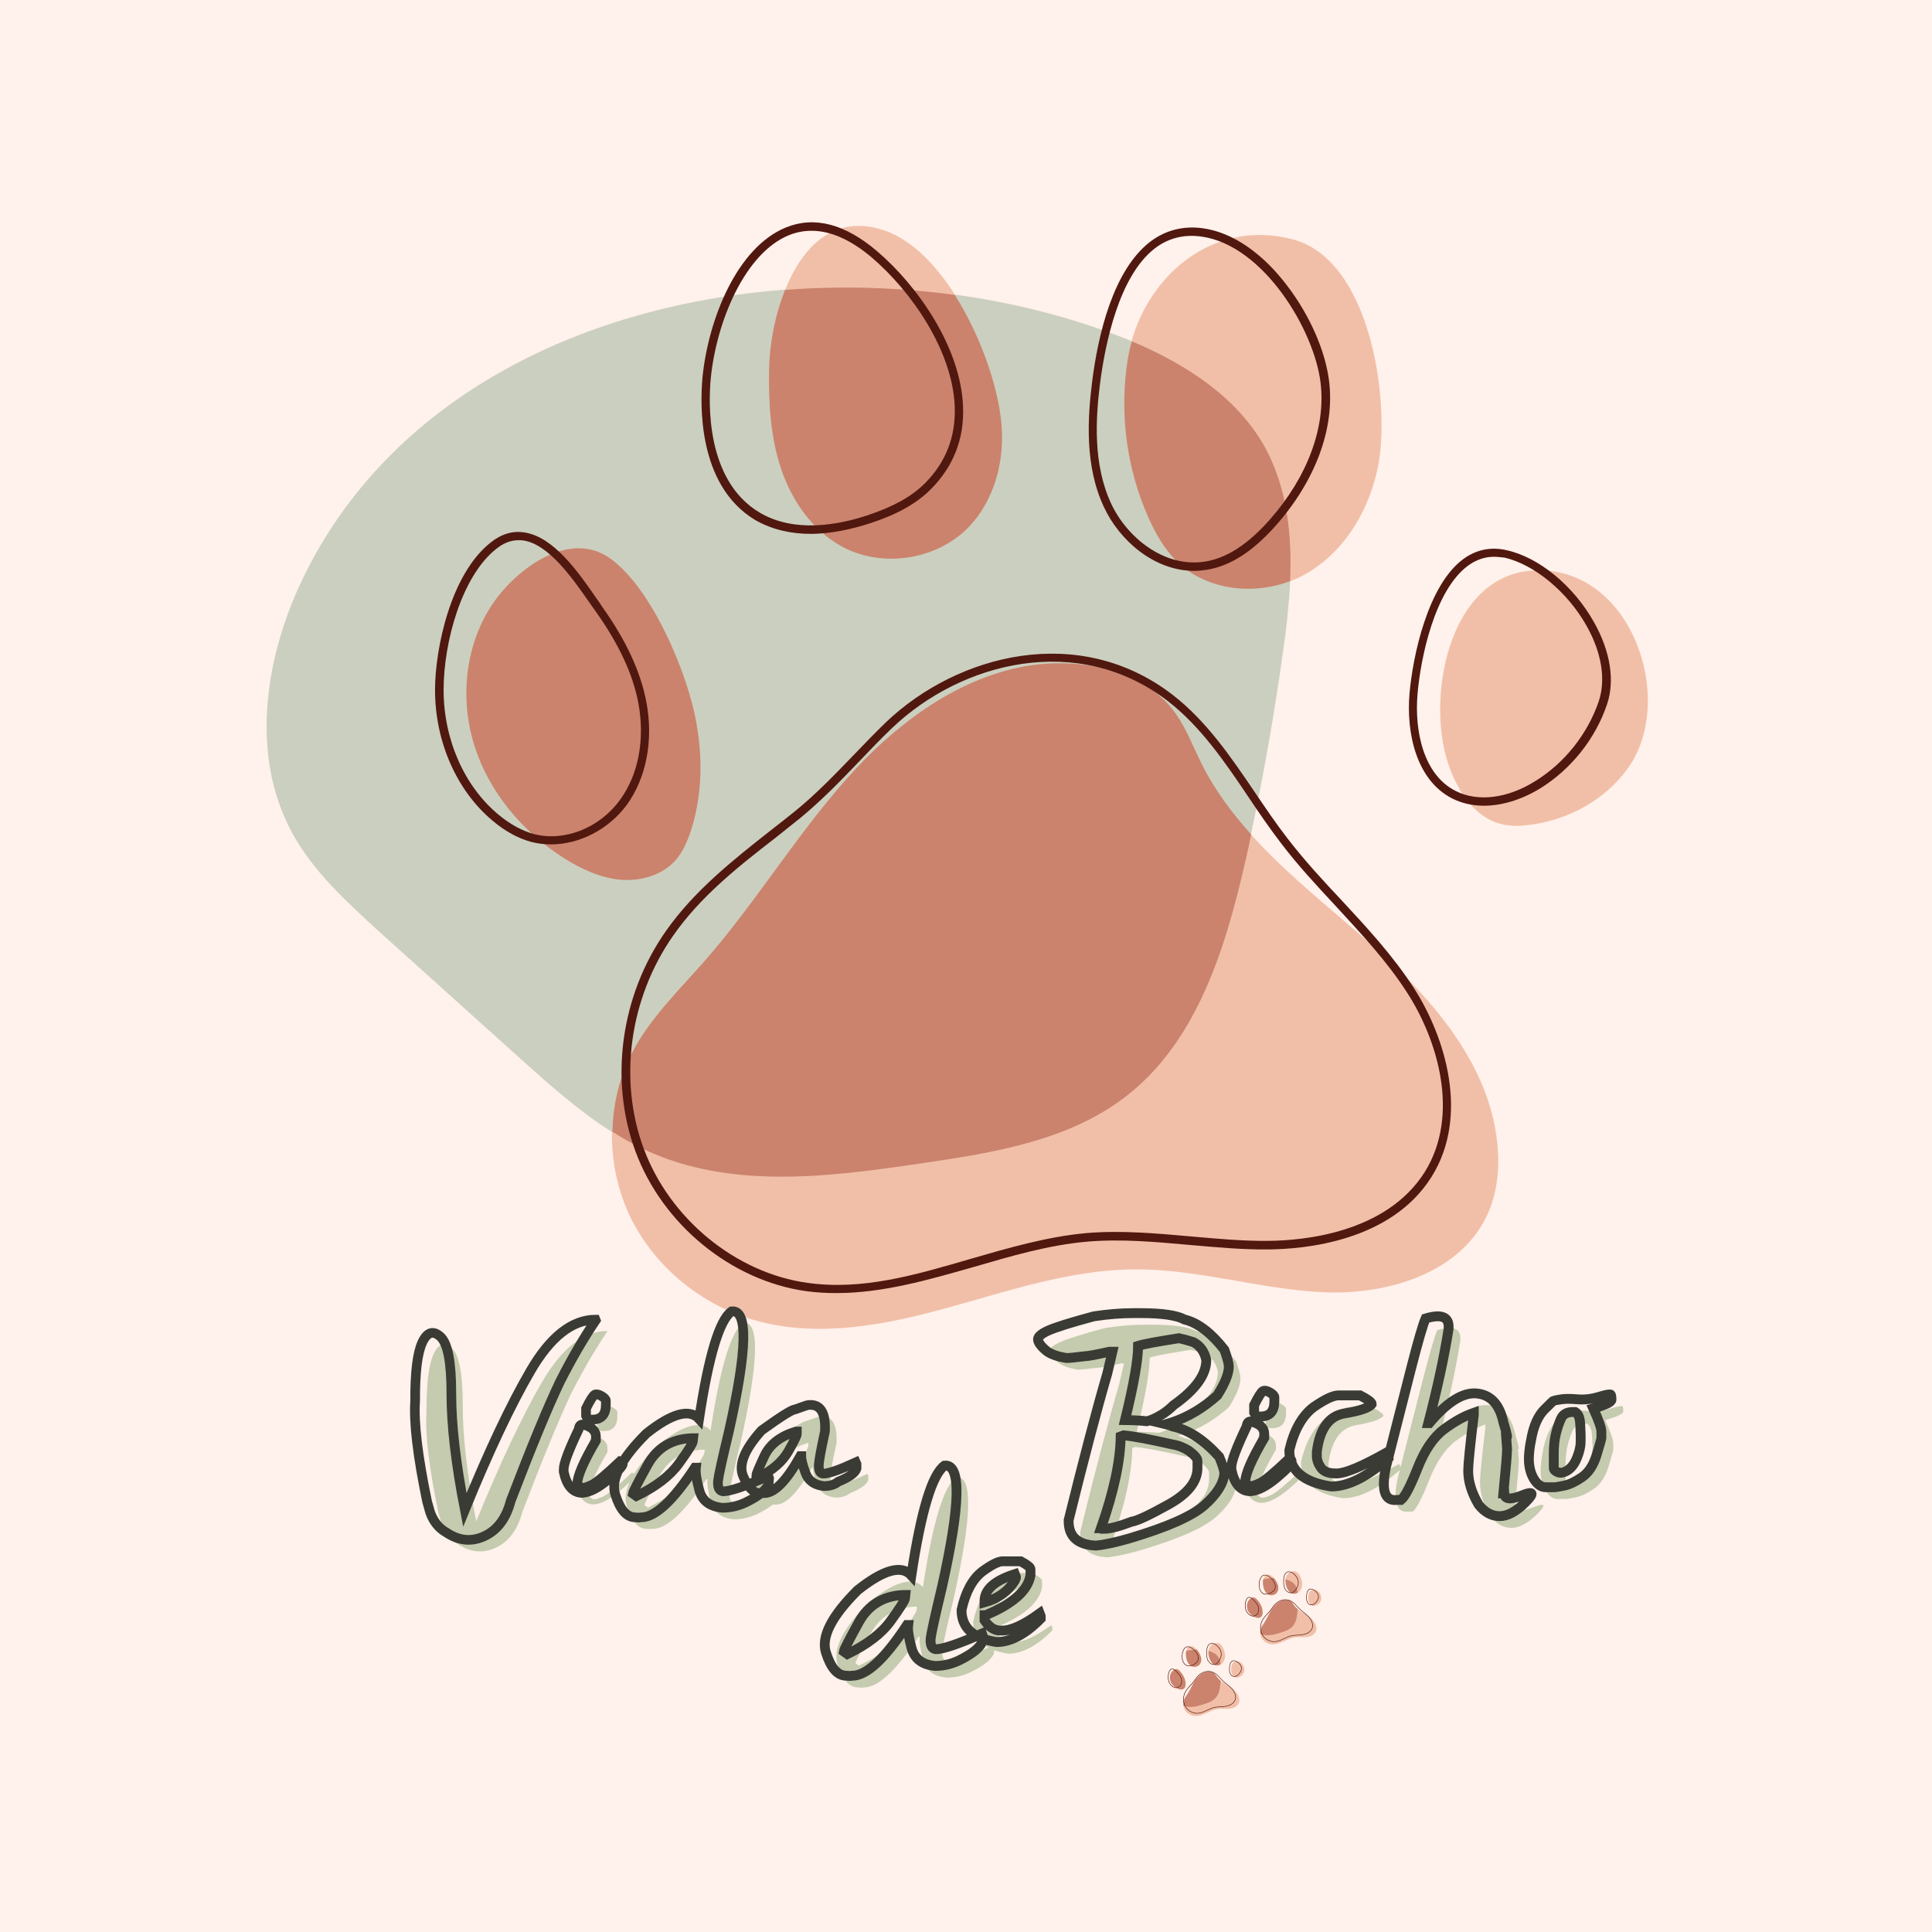 <svg xmlns="http://www.w3.org/2000/svg" xmlns:xlink="http://www.w3.org/1999/xlink" width="400" zoomAndPan="magnify" viewBox="0 0 300 300" height="400" preserveAspectRatio="xMidYMid meet" version="1.0"><defs><g/><clipPath id="53fd3d113e"><path d="M 20.918 20.918 L 279.082 20.918 L 279.082 279.082 L 20.918 279.082 Z M 20.918 20.918 " clip-rule="nonzero"/></clipPath><clipPath id="1ed5132b1b"><path d="M 150 20.918 C 78.711 20.918 20.918 78.711 20.918 150 C 20.918 221.289 78.711 279.082 150 279.082 C 221.289 279.082 279.082 221.289 279.082 150 C 279.082 78.711 221.289 20.918 150 20.918 Z M 150 20.918 " clip-rule="nonzero"/></clipPath><clipPath id="9733caebb2"><path d="M 195 243 L 206 243 L 206 256 L 195 256 Z M 195 243 " clip-rule="nonzero"/></clipPath><clipPath id="376dff7f1b"><path d="M 190.801 245.184 L 204.887 243.047 L 206.578 254.168 L 192.488 256.309 Z M 190.801 245.184 " clip-rule="nonzero"/></clipPath><clipPath id="597f5accab"><path d="M 190.801 245.184 L 204.887 243.047 L 206.578 254.168 L 192.488 256.309 Z M 190.801 245.184 " clip-rule="nonzero"/></clipPath><clipPath id="176fe5bac9"><path d="M 191 245 L 202 245 L 202 254 L 191 254 Z M 191 245 " clip-rule="nonzero"/></clipPath><clipPath id="a2256012a6"><path d="M 190.801 245.184 L 204.887 243.047 L 206.578 254.168 L 192.488 256.309 Z M 190.801 245.184 " clip-rule="nonzero"/></clipPath><clipPath id="ff8d8ec259"><path d="M 190.801 245.184 L 204.887 243.047 L 206.578 254.168 L 192.488 256.309 Z M 190.801 245.184 " clip-rule="nonzero"/></clipPath><clipPath id="14f478cd0e"><path d="M 193 245 L 202 245 L 202 254 L 193 254 Z M 193 245 " clip-rule="nonzero"/></clipPath><clipPath id="f9832488f2"><path d="M 190.801 245.184 L 204.887 243.047 L 206.578 254.168 L 192.488 256.309 Z M 190.801 245.184 " clip-rule="nonzero"/></clipPath><clipPath id="aa44f02aa7"><path d="M 190.801 245.184 L 204.887 243.047 L 206.578 254.168 L 192.488 256.309 Z M 190.801 245.184 " clip-rule="nonzero"/></clipPath><clipPath id="d1390644dc"><path d="M 193 244 L 205 244 L 205 255 L 193 255 Z M 193 244 " clip-rule="nonzero"/></clipPath><clipPath id="7f655529bb"><path d="M 190.801 245.184 L 204.887 243.047 L 206.578 254.168 L 192.488 256.309 Z M 190.801 245.184 " clip-rule="nonzero"/></clipPath><clipPath id="c3498ecb08"><path d="M 190.801 245.184 L 204.887 243.047 L 206.578 254.168 L 192.488 256.309 Z M 190.801 245.184 " clip-rule="nonzero"/></clipPath><clipPath id="15e3d4c926"><path d="M 183 255 L 194 255 L 194 267 L 183 267 Z M 183 255 " clip-rule="nonzero"/></clipPath><clipPath id="2c2679ffe0"><path d="M 178.84 256.309 L 192.926 254.172 L 194.617 265.293 L 180.527 267.434 Z M 178.84 256.309 " clip-rule="nonzero"/></clipPath><clipPath id="535d2fdb52"><path d="M 178.84 256.309 L 192.926 254.172 L 194.617 265.293 L 180.527 267.434 Z M 178.84 256.309 " clip-rule="nonzero"/></clipPath><clipPath id="91cd0d7e9b"><path d="M 179 256 L 190 256 L 190 265 L 179 265 Z M 179 256 " clip-rule="nonzero"/></clipPath><clipPath id="6989ae7b06"><path d="M 178.84 256.309 L 192.926 254.172 L 194.617 265.293 L 180.527 267.434 Z M 178.84 256.309 " clip-rule="nonzero"/></clipPath><clipPath id="5664dc3c44"><path d="M 178.84 256.309 L 192.926 254.172 L 194.617 265.293 L 180.527 267.434 Z M 178.84 256.309 " clip-rule="nonzero"/></clipPath><clipPath id="8248c651f3"><path d="M 181 256 L 190 256 L 190 266 L 181 266 Z M 181 256 " clip-rule="nonzero"/></clipPath><clipPath id="64c9bb4f53"><path d="M 178.84 256.309 L 192.926 254.172 L 194.617 265.293 L 180.527 267.434 Z M 178.84 256.309 " clip-rule="nonzero"/></clipPath><clipPath id="68f56556e7"><path d="M 178.84 256.309 L 192.926 254.172 L 194.617 265.293 L 180.527 267.434 Z M 178.84 256.309 " clip-rule="nonzero"/></clipPath><clipPath id="548181882e"><path d="M 181 255 L 193 255 L 193 267 L 181 267 Z M 181 255 " clip-rule="nonzero"/></clipPath><clipPath id="f549db8eec"><path d="M 178.84 256.309 L 192.926 254.172 L 194.617 265.293 L 180.527 267.434 Z M 178.84 256.309 " clip-rule="nonzero"/></clipPath><clipPath id="b97c18ef82"><path d="M 178.84 256.309 L 192.926 254.172 L 194.617 265.293 L 180.527 267.434 Z M 178.84 256.309 " clip-rule="nonzero"/></clipPath></defs><rect x="-30" width="360" fill="#ffffff" y="-30" height="360" fill-opacity="1"/><rect x="-30" width="360" fill="#fff1eb" y="-30" height="360" fill-opacity="1"/><g clip-path="url(#53fd3d113e)"><g clip-path="url(#1ed5132b1b)"><path fill="#fff1eb" d="M 20.918 20.918 L 279.082 20.918 L 279.082 279.082 L 20.918 279.082 Z M 20.918 20.918 " fill-opacity="1" fill-rule="nonzero"/></g></g><path fill="#f1bfa8" d="M 121.352 72.816 C 119.68 67.883 119.379 62.562 119.465 57.371 C 119.594 48.234 124.441 31.543 137.223 35.75 C 147.605 39.18 155.285 57.371 155.629 67.109 C 155.801 72.344 154.215 77.793 150.609 81.652 C 145.676 86.887 137.098 88.301 130.789 84.828 C 126.199 82.383 123.023 77.75 121.352 72.816 Z M 182.57 87.059 C 187.676 92.164 196.301 92.723 202.605 89.203 C 208.914 85.688 212.902 78.82 214.105 71.699 C 215.777 61.746 212.73 40.297 200.719 37.164 C 187.805 33.773 177.121 43.641 175.105 55.656 C 173.734 63.977 174.848 72.688 178.281 80.41 C 179.398 82.812 180.727 85.172 182.57 87.059 Z M 240.961 88.688 C 225.258 86.672 221.141 107.996 224.957 118.848 C 226.375 122.797 228.863 126.785 232.895 127.902 C 234.438 128.328 236.07 128.285 237.613 128.07 C 243.621 127.301 249.367 124.125 252.844 119.191 C 259.879 109.281 254.172 90.406 240.961 88.688 Z M 212.43 146.219 C 202.863 137.812 192.223 129.918 186.52 118.547 C 185.23 115.973 184.203 113.184 182.527 110.824 C 177.379 103.488 166.527 101.902 158.289 103.617 C 148.422 105.676 139.797 111.984 132.977 119.234 C 124.355 128.457 117.875 139.441 109.598 148.965 C 105.434 153.727 100.758 158.188 97.926 163.809 C 94.023 171.574 94.109 181.141 97.883 188.992 C 101.703 196.801 109.039 202.762 117.445 205.078 C 127.102 207.738 137.352 205.766 147.008 203.105 C 156.66 200.445 166.27 197.145 176.266 197.102 C 186.133 197.059 195.742 200.23 205.566 200.66 C 215.391 201.09 226.59 197.742 230.836 188.863 C 232.508 185.387 232.895 181.441 232.508 177.625 C 231.266 164.969 221.996 154.629 212.43 146.219 Z M 212.43 146.219 " fill-opacity="1" fill-rule="nonzero"/><path fill="#cbcfbf" d="M 173.262 52.008 C 174.078 52.309 174.934 52.652 175.75 52.996 C 184.074 56.469 186.348 70.371 190.68 78.223 C 194.199 84.527 200.676 82.941 200.332 90.234 C 200.16 93.836 199.773 97.441 199.262 100.957 C 197.93 110.57 196.258 120.094 194.242 129.574 C 193.941 131.031 180.684 130.391 180.34 131.848 C 177.25 145.363 174.547 146.949 163.609 155.441 C 154.727 162.352 152.883 159.82 141.73 161.449 C 127.828 163.508 123.367 173.762 110.41 168.312 C 108.137 167.371 97.07 177.023 94.965 175.734 C 89.82 172.477 85.184 168.312 80.637 164.238 C 73.344 157.676 66.051 151.109 58.758 144.547 C 53.824 140.043 48.762 135.41 45.5 129.574 C 38.594 117.133 41.168 101.344 47.605 88.645 C 61.59 61.059 91.277 47.289 121.91 44.973 C 130.703 44.285 135.766 69.641 148.25 45.746 C 157.004 46.945 165.453 49.047 173.262 52.008 Z M 173.262 52.008 " fill-opacity="1" fill-rule="evenodd"/><path fill="#cb836d" d="M 87.586 133.262 C 81.152 129.188 75.918 123.008 73.645 115.715 C 71.371 108.422 72.23 100.102 76.477 93.793 C 80.25 88.215 88.66 81.996 95.051 86.93 C 100.887 91.434 105.434 101.859 107.32 108.68 C 109.125 115.289 109.383 122.367 107.32 128.887 C 106.766 130.559 106.078 132.234 104.918 133.562 C 102.816 135.922 99.473 136.867 96.34 136.609 C 93.207 136.309 90.246 134.938 87.586 133.262 Z M 101.574 179.168 C 114.531 184.617 129.289 182.684 143.188 180.625 C 154.344 178.996 166.012 177.109 174.891 170.203 C 185.832 161.707 190.25 147.422 193.34 133.906 C 193.684 132.492 193.984 131.031 194.285 129.574 C 191.281 126.227 188.578 122.625 186.562 118.547 C 185.273 115.973 184.246 113.184 182.57 110.824 C 177.422 103.488 166.57 101.902 158.332 103.617 C 148.465 105.676 139.84 111.984 133.02 119.234 C 124.398 128.457 117.918 139.441 109.641 148.965 C 105.477 153.727 100.801 158.188 97.969 163.809 C 96.125 167.5 95.18 171.617 95.094 175.734 C 97.113 177.023 99.258 178.223 101.574 179.168 Z M 155.586 67.152 C 155.414 61.359 152.625 52.652 148.25 45.789 C 139.625 44.629 130.746 44.328 121.91 45.016 C 120.234 49.176 119.465 53.852 119.422 57.414 C 119.336 62.648 119.637 67.926 121.309 72.859 C 122.98 77.793 126.156 82.383 130.746 84.871 C 137.055 88.301 145.633 86.93 150.566 81.695 C 154.172 77.836 155.758 72.387 155.586 67.152 Z M 200.332 90.234 C 200.633 82.941 199.859 75.691 196.387 69.383 C 192.008 61.574 184.074 56.512 175.75 52.996 C 175.492 53.852 175.32 54.711 175.148 55.613 C 173.777 63.934 174.891 72.645 178.324 80.367 C 179.398 82.77 180.727 85.129 182.57 87.016 C 187.074 91.562 194.367 92.508 200.332 90.234 Z M 200.332 90.234 " fill-opacity="1" fill-rule="nonzero"/><path fill="#51180f" d="M 230.406 125.113 C 228.648 125.113 226.973 124.727 225.516 123.996 C 219.852 121.121 218.352 113.699 218.867 107.695 C 219.379 101.859 221.695 90.875 227.23 86.801 C 229.246 85.344 231.48 84.871 233.926 85.43 C 238.988 86.543 244.348 90.961 247.523 96.625 C 250.055 101.129 250.785 105.676 249.539 109.367 C 247.738 114.73 243.922 119.492 239.113 122.453 C 236.199 124.211 233.195 125.113 230.406 125.113 Z M 231.992 86.457 C 230.535 86.457 229.203 86.93 227.961 87.832 C 222.77 91.648 220.582 102.16 220.109 107.824 C 219.637 113.398 220.969 120.309 226.074 122.84 C 229.461 124.555 234.098 123.996 238.387 121.293 C 242.934 118.504 246.535 113.957 248.254 108.895 C 249.367 105.551 248.727 101.387 246.367 97.184 C 243.406 91.906 238.258 87.66 233.625 86.586 C 233.066 86.543 232.551 86.457 231.992 86.457 Z M 85.57 131.117 C 84.543 131.117 83.469 130.988 82.48 130.73 C 80.465 130.176 78.449 129.102 76.477 127.43 C 70.898 122.754 67.551 115.16 67.551 107.137 C 67.551 100.871 69.914 89.117 76.262 84.184 C 77.891 82.898 79.652 82.383 81.453 82.684 C 86 83.367 89.82 88.859 92.605 92.895 C 92.949 93.363 93.25 93.793 93.508 94.223 C 97.242 99.457 99.473 104.305 100.371 109.023 C 101.488 114.945 100.371 120.777 97.328 124.984 C 94.496 128.801 89.988 131.117 85.57 131.117 Z M 80.508 83.883 C 79.352 83.883 78.191 84.312 77.078 85.215 C 71.758 89.375 68.883 99.586 68.883 107.137 C 68.883 114.773 72.059 122.023 77.336 126.441 C 79.137 127.945 80.98 128.973 82.824 129.488 C 87.586 130.773 93.121 128.586 96.297 124.168 C 99.172 120.223 100.156 114.773 99.129 109.195 C 98.27 104.648 96.082 99.973 92.477 94.91 C 92.18 94.48 91.879 94.051 91.535 93.578 C 88.875 89.762 85.227 84.527 81.281 83.926 C 81.023 83.883 80.766 83.883 80.508 83.883 Z M 129.887 200.789 C 128.301 200.789 126.758 200.703 125.168 200.488 C 113.543 198.859 102.859 190.148 98.656 178.738 C 94.582 167.672 96.383 154.543 103.418 144.547 L 103.934 144.934 L 103.418 144.547 C 107.793 138.324 113.801 133.562 119.637 128.973 C 120.922 127.984 122.211 126.957 123.496 125.926 C 126.715 123.309 129.59 120.309 132.375 117.434 C 134.051 115.672 135.809 113.871 137.609 112.113 C 148.723 101.559 167.555 96.711 182.055 107.867 C 187.332 111.941 191.152 117.562 194.84 123.008 C 196.473 125.414 198.145 127.902 199.945 130.219 C 202.52 133.562 205.438 136.738 208.312 139.785 C 212.258 144.031 216.336 148.449 219.551 153.426 C 224.484 161.105 228.176 173.332 222.297 182.727 C 215.992 192.809 202.477 193.969 196.941 194.012 C 192.91 194.055 188.793 193.668 184.844 193.324 C 179.566 192.852 174.078 192.34 168.758 192.809 C 162.793 193.324 156.875 195.086 151.125 196.758 C 144.176 198.73 137.098 200.789 129.887 200.789 Z M 104.535 145.277 C 97.754 154.973 95.996 167.629 99.941 178.309 C 103.977 189.25 114.23 197.656 125.383 199.203 C 133.922 200.402 142.074 198 150.738 195.469 C 156.531 193.797 162.535 192.039 168.629 191.48 C 174.078 191.008 179.609 191.523 184.973 191.996 C 188.922 192.34 192.953 192.723 196.941 192.68 C 202.262 192.637 215.219 191.523 221.227 182 C 226.758 173.16 223.242 161.449 218.48 154.113 C 215.348 149.223 211.273 144.891 207.367 140.641 C 204.492 137.555 201.535 134.379 198.961 130.988 C 197.156 128.629 195.441 126.141 193.812 123.695 C 190.207 118.332 186.434 112.801 181.328 108.852 C 167.383 98.129 149.281 102.805 138.555 113.016 C 136.754 114.73 135.035 116.531 133.363 118.289 C 130.574 121.207 127.656 124.211 124.398 126.914 C 123.109 127.945 121.824 128.973 120.535 130.004 C 114.703 134.508 108.781 139.184 104.535 145.277 Z M 185.445 88.645 C 179.227 88.645 173.82 83.926 171.418 78.734 C 168.414 72.344 168.887 65.008 169.57 59.387 C 170.516 51.836 172.875 41.969 178.582 37.551 C 180.941 35.75 183.73 35.02 186.82 35.449 C 191.367 36.09 196.043 39.266 199.945 44.457 C 203.422 49.047 205.824 54.539 206.383 59.215 C 207.281 66.508 204.277 74.617 198.145 81.566 C 194.582 85.602 191.066 87.875 187.418 88.473 C 186.777 88.559 186.09 88.645 185.445 88.645 Z M 170.816 59.516 C 170.129 65.008 169.699 72.086 172.531 78.18 C 174.977 83.453 180.855 88.258 187.203 87.188 C 190.551 86.629 193.812 84.484 197.156 80.711 C 203.035 74.059 205.91 66.293 205.051 59.387 C 204.066 51.234 196.172 38.066 186.562 36.734 C 183.816 36.348 181.371 36.992 179.312 38.578 C 173.691 42.914 171.59 53.551 170.816 59.516 Z M 125.855 82.898 C 122.938 82.898 119.977 82.297 117.273 80.75 C 108.18 75.305 108.738 62.434 109.082 58.613 L 109.727 58.656 L 109.082 58.613 C 109.98 49.562 114.445 38.41 122.039 35.32 C 126.457 33.516 131.219 34.762 136.195 39.008 C 142.586 44.457 149.195 54.023 149.539 63.121 C 149.75 68.141 148.035 72.473 144.52 75.988 C 142.328 78.18 139.371 79.852 135.207 81.223 C 132.547 82.082 129.246 82.898 125.855 82.898 Z M 126.027 35.836 C 124.824 35.836 123.668 36.047 122.508 36.52 C 115.73 39.266 111.27 49.777 110.367 58.742 C 110.023 62.348 109.512 74.574 117.961 79.594 C 123.324 82.77 130.059 81.566 134.82 79.98 C 138.77 78.648 141.559 77.105 143.617 75.047 C 146.879 71.785 148.422 67.797 148.25 63.121 C 147.906 54.41 141.516 45.23 135.336 39.953 C 132.121 37.25 128.988 35.836 126.027 35.836 Z M 126.027 35.836 " fill-opacity="1" fill-rule="nonzero"/><g fill="#c4cbae" fill-opacity="1"><g transform="translate(65.51, 237.4)"><g><path d="M 28.734 -30.719 L 28.766 -30.625 C 26.898 -27.852 25.062 -24.695 23.25 -21.156 C 21.332 -17.125 18.773 -10.93 15.578 -2.578 C 14.867 0.129 13.516 1.957 11.516 2.906 C 9.516 3.852 7.535 3.672 5.578 2.359 C 4.422 1.711 3.582 0.68 3.062 -0.734 L 2.578 -2.453 C 1.109 -9.523 0.488 -14.723 0.719 -18.047 C 0.695 -22.492 1.066 -25.531 1.828 -27.156 C 2.586 -28.789 3.531 -29.086 4.656 -28.047 C 5.789 -27.004 6.352 -24.051 6.344 -19.188 C 6.332 -14.332 7.031 -8.32 8.438 -1.156 C 12.156 -10.25 15.551 -17.441 18.625 -22.734 C 21.707 -28.035 25.078 -30.695 28.734 -30.719 Z M 28.734 -30.719 "/></g></g><g transform="translate(88.767, 237.4)"><g><path d="M 5.359 -19.047 C 5.617 -19.172 5.973 -19.098 6.422 -18.828 C 6.867 -18.566 7.094 -18.328 7.094 -18.109 L 7.094 -17.5 C 7.094 -15.957 6.391 -15.188 4.984 -15.188 L 4.594 -15.188 C 4.406 -15.188 4.211 -15.379 4.016 -15.766 L 4.016 -16.922 C 4.66 -18.223 5.109 -18.93 5.359 -19.047 Z M 3.453 -14.422 C 4.859 -14.117 5.562 -13.477 5.562 -12.5 L 5.562 -11.938 C 3.625 -8.633 2.656 -6.379 2.656 -5.172 C 2.945 -4.773 3.234 -4.578 3.516 -4.578 C 3.805 -4.578 4.289 -4.738 4.969 -5.062 C 5.645 -5.395 7.102 -6.617 9.344 -8.734 C 9.602 -8.691 9.734 -8.555 9.734 -8.328 C 9.734 -7.961 8.961 -7.133 7.422 -5.844 C 5.891 -4.562 4.566 -3.879 3.453 -3.797 C 1.984 -3.797 1.016 -4.891 0.547 -7.078 L 0.547 -7.484 C 0.547 -8.359 1.316 -10.422 2.859 -13.672 C 2.93 -14.172 3.129 -14.422 3.453 -14.422 Z M 3.453 -14.422 "/></g></g><g transform="translate(97.793, 237.4)"><g><path d="M 17.609 -32 C 20.18 -32.289 20.051 -26.113 17.219 -13.469 C 16.176 -9.145 15.602 -6.551 15.5 -5.688 C 15.406 -4.664 15.664 -4.113 16.281 -4.031 C 17.375 -4.031 19.719 -4.82 23.312 -6.406 L 23.438 -6.047 L 23.359 -5.141 C 22.961 -4.223 21.781 -3.281 19.812 -2.312 C 18.625 -1.758 17.41 -1.484 16.172 -1.484 C 14.223 -1.66 13.031 -2.562 12.594 -4.188 C 12.156 -5.812 11.977 -6.988 12.062 -7.719 L 11.891 -7.719 C 8.492 -2.57 5.719 0 3.562 0 L 3.203 0.031 C 2.953 0.008 2.758 0 2.625 0 C 1.301 0 0.27 -1.18 -0.469 -3.547 C -1.207 -5.91 0.398 -9.066 4.359 -13.016 C 8.328 -16.16 11.055 -16.914 12.547 -15.281 C 14.035 -25.082 15.723 -30.656 17.609 -32 Z M 2.266 -3.688 L 2.812 -3.297 C 5.82 -4.754 8.02 -6.441 9.406 -8.359 C 10.801 -10.285 11.523 -11.414 11.578 -11.75 L 11.641 -12.297 L 11.422 -12.297 C 8.305 -12.18 6.016 -10.797 4.547 -8.141 C 3.078 -5.484 2.316 -4 2.266 -3.688 Z M 2.266 -3.688 "/></g></g><g transform="translate(117.424, 237.4)"><g><path d="M 9.859 -17.453 C 11.754 -17.66 12.625 -16.285 12.469 -13.328 C 11.832 -10.422 11.516 -8.641 11.516 -7.984 C 11.516 -7.223 11.742 -6.82 12.203 -6.781 C 13.023 -6.781 14.711 -7.363 17.266 -8.531 L 17.391 -8.266 L 17.391 -7.578 C 17.18 -6.898 16.234 -6.219 14.547 -5.531 C 13.984 -5.082 13.25 -4.859 12.344 -4.859 C 10.875 -4.992 9.914 -5.664 9.469 -6.875 C 9.02 -8.082 8.797 -8.961 8.797 -9.516 L 8.656 -9.516 C 6.508 -5.68 4.641 -3.766 3.047 -3.766 C 2.66 -3.766 2.43 -3.766 2.359 -3.766 C 1.367 -3.766 0.504 -4.645 -0.234 -6.406 C -0.973 -8.176 -0.023 -10.535 2.609 -13.484 C 5.641 -15.672 7.383 -16.766 7.844 -16.766 C 9.102 -17.223 9.773 -17.453 9.859 -17.453 Z M 1.812 -6.516 L 2.203 -6.234 C 4.348 -7.328 5.867 -8.648 6.766 -10.203 C 7.66 -11.766 8.109 -12.676 8.109 -12.938 L 8.109 -13.328 L 7.953 -13.328 C 5.535 -12.586 3.906 -11.32 3.062 -9.531 C 2.227 -7.738 1.812 -6.734 1.812 -6.516 Z M 1.812 -6.516 "/></g></g></g><path stroke-linecap="butt" transform="matrix(0.456, 0, 0, 0.456, 63.745, 193.658)" fill="none" stroke-linejoin="miter" d="M 62.976 24.67 L 63.062 24.884 C 58.961 30.945 54.929 37.871 50.974 45.644 C 46.753 54.471 41.146 68.048 34.134 86.361 C 32.602 92.285 29.64 96.283 25.248 98.363 C 20.865 100.443 16.524 100.05 12.218 97.173 C 9.684 95.743 7.843 93.483 6.705 90.376 L 5.643 86.617 C 2.424 71.122 1.072 59.727 1.577 52.433 C 1.525 42.699 2.33 36.039 3.991 32.46 C 5.66 28.89 7.732 28.24 10.215 30.517 C 12.689 32.794 13.922 39.266 13.904 49.916 C 13.896 60.566 15.42 73.759 18.502 89.477 C 26.643 69.538 34.091 53.769 40.846 42.16 C 47.592 30.551 54.972 24.721 62.976 24.67 Z M 62.745 50.233 C 63.293 49.968 64.063 50.122 65.048 50.704 C 66.033 51.295 66.52 51.825 66.52 52.305 L 66.52 53.632 C 66.52 57.022 64.988 58.717 61.906 58.717 L 61.05 58.717 C 60.622 58.717 60.202 58.289 59.774 57.433 L 59.774 54.916 C 61.196 52.065 62.189 50.507 62.745 50.233 Z M 58.533 60.386 C 61.606 61.037 63.147 62.45 63.147 64.616 L 63.147 65.848 C 58.901 73.091 56.778 78.031 56.778 80.676 C 57.437 81.532 58.079 81.96 58.704 81.96 C 59.329 81.96 60.382 81.601 61.863 80.89 C 63.344 80.179 66.538 77.5 71.435 72.86 C 72.008 72.945 72.291 73.245 72.291 73.759 C 72.291 74.555 70.613 76.361 67.248 79.186 C 63.884 82.003 60.982 83.501 58.533 83.672 C 55.314 83.672 53.191 81.275 52.164 76.49 L 52.164 75.591 C 52.164 73.682 53.859 69.17 57.249 62.047 C 57.394 60.943 57.822 60.386 58.533 60.386 Z M 109.334 21.845 C 114.976 21.22 114.685 34.763 108.478 62.475 C 106.201 71.961 104.942 77.645 104.72 79.52 C 104.523 81.772 105.088 82.987 106.423 83.159 C 108.82 83.159 113.957 81.421 121.85 77.945 L 122.107 78.758 L 121.936 80.719 C 121.08 82.739 118.486 84.811 114.163 86.917 C 111.569 88.141 108.923 88.749 106.209 88.749 C 101.937 88.355 99.318 86.378 98.35 82.816 C 97.383 79.255 96.998 76.678 97.195 75.077 L 96.818 75.077 C 89.378 86.361 83.3 92.002 78.574 92.002 L 77.761 92.088 C 77.222 92.028 76.802 92.002 76.52 92.002 C 73.618 92.002 71.349 89.408 69.722 84.22 C 68.104 79.041 71.631 72.115 80.321 63.46 C 89.01 56.568 94.994 54.916 98.265 58.503 C 101.518 37.032 105.199 24.807 109.334 21.845 Z M 75.706 83.929 L 76.905 84.777 C 83.514 81.592 88.343 77.885 91.39 73.673 C 94.438 69.453 96.013 66.978 96.133 66.234 L 96.261 65.044 L 95.791 65.044 C 88.95 65.3 83.925 68.34 80.706 74.161 C 77.487 79.991 75.818 83.244 75.706 83.929 Z M 135.394 53.76 C 139.555 53.306 141.464 56.311 141.121 62.775 C 139.726 69.153 139.024 73.057 139.024 74.486 C 139.024 76.164 139.52 77.046 140.522 77.132 C 142.32 77.132 146.018 75.848 151.626 73.288 L 151.882 73.887 L 151.882 75.377 C 151.429 76.858 149.348 78.356 145.65 79.863 C 144.426 80.864 142.816 81.361 140.822 81.361 C 137.603 81.044 135.505 79.563 134.521 76.918 C 133.536 74.272 133.048 72.346 133.048 71.148 L 132.749 71.148 C 128.049 79.555 123.948 83.758 120.438 83.758 C 119.616 83.758 119.119 83.758 118.948 83.758 C 116.782 83.758 114.89 81.815 113.264 77.945 C 111.637 74.067 113.717 68.896 119.505 62.432 C 126.139 57.647 129.958 55.258 130.951 55.258 C 133.716 54.257 135.197 53.76 135.394 53.76 Z M 117.75 77.731 L 118.606 78.33 C 123.306 75.933 126.636 73.031 128.605 69.615 C 130.565 66.191 131.55 64.205 131.55 63.631 L 131.55 62.775 L 131.208 62.775 C 125.908 64.402 122.338 67.175 120.506 71.105 C 118.666 75.034 117.75 77.243 117.75 77.731 Z M 117.75 77.731 " stroke="#3a3b35" stroke-width="3.281" stroke-opacity="1" stroke-miterlimit="4"/><g fill="#c4cbae" fill-opacity="1"><g transform="translate(134.68, 237.4)"><g/></g></g><g fill="#c4cbae" fill-opacity="1"><g transform="translate(130.519, 262.017)"><g><path d="M 17.953 -32.641 C 20.566 -32.93 20.43 -26.629 17.547 -13.734 C 16.484 -9.316 15.898 -6.672 15.797 -5.797 C 15.703 -4.754 15.969 -4.191 16.594 -4.109 C 17.707 -4.109 20.098 -4.914 23.766 -6.531 L 23.891 -6.156 L 23.812 -5.25 C 23.414 -4.301 22.207 -3.336 20.188 -2.359 C 18.988 -1.797 17.758 -1.516 16.5 -1.516 C 14.508 -1.691 13.285 -2.609 12.828 -4.266 C 12.379 -5.922 12.203 -7.125 12.297 -7.875 L 12.125 -7.875 C 8.664 -2.625 5.836 0 3.641 0 L 3.266 0.047 C 3.004 0.016 2.812 0 2.688 0 C 1.332 0 0.281 -1.203 -0.469 -3.609 C -1.227 -6.023 0.41 -9.25 4.453 -13.281 C 8.492 -16.477 11.273 -17.242 12.797 -15.578 C 14.305 -25.566 16.023 -31.254 17.953 -32.641 Z M 2.312 -3.75 L 2.859 -3.359 C 5.93 -4.836 8.176 -6.555 9.594 -8.516 C 11.008 -10.484 11.75 -11.641 11.812 -11.984 L 11.859 -12.547 L 11.641 -12.547 C 8.461 -12.422 6.125 -11.004 4.625 -8.297 C 3.133 -5.586 2.363 -4.07 2.312 -3.75 Z M 2.312 -3.75 "/></g></g><g transform="translate(150.534, 262.017)"><g><path d="M 6.953 -17.766 L 9.781 -17.766 C 10.781 -17.223 11.281 -16.82 11.281 -16.562 L 11.281 -15.578 C 10.863 -13.211 8.547 -11.156 4.328 -9.406 L 4.156 -9.406 L 4.156 -8.609 C 4.852 -7.547 5.664 -7.016 6.594 -7.016 L 6.781 -7.016 C 8.195 -6.953 10.176 -7.836 12.719 -9.672 L 12.875 -9.266 L 12.875 -8.859 C 10.488 -6.441 8.203 -5.234 6.016 -5.234 C 2.391 -5.797 0.578 -7.453 0.578 -10.203 C 1.203 -13.004 2.273 -14.992 3.797 -16.172 C 5.242 -17.234 6.297 -17.766 6.953 -17.766 Z M 4.156 -11.609 L 4.156 -11.391 C 6.238 -11.973 7.805 -13.098 8.859 -14.766 L 9.016 -15.188 L 9.016 -15.359 L 8.859 -15.781 C 5.723 -14.77 4.156 -13.379 4.156 -11.609 Z M 4.156 -11.609 "/></g></g></g><path stroke-linecap="butt" transform="matrix(0.465, 0, 0, 0.465, 128.721, 217.42)" fill="none" stroke-linejoin="miter" d="M 38.581 21.844 C 44.224 21.223 43.938 34.767 37.724 62.478 C 35.449 71.958 34.198 77.643 33.963 79.524 C 33.769 81.774 34.34 82.984 35.676 83.16 C 38.069 83.16 43.208 81.422 51.101 77.945 L 51.353 78.751 L 51.185 80.725 C 50.329 82.74 47.734 84.806 43.409 86.913 C 40.815 88.139 38.17 88.752 35.457 88.752 C 31.192 88.358 28.572 86.376 27.598 82.816 C 26.632 79.255 26.246 76.677 26.447 75.082 L 26.061 75.082 C 18.629 86.359 12.55 92.002 7.822 92.002 L 7.008 92.086 C 6.462 92.027 6.05 92.002 5.765 92.002 C 2.86 92.002 0.601 89.407 -1.028 84.226 C -2.649 79.037 0.886 72.118 9.569 63.46 C 18.26 56.566 24.239 54.912 27.514 58.506 C 30.763 37.026 34.45 24.808 38.581 21.844 Z M 4.959 83.924 L 6.151 84.781 C 12.76 81.59 17.588 77.887 20.636 73.671 C 23.684 69.456 25.263 66.979 25.381 66.24 L 25.507 65.039 L 25.036 65.039 C 18.201 65.299 13.171 68.339 9.955 74.167 C 6.739 79.986 5.068 83.244 4.959 83.924 Z M 57.978 53.804 L 64.041 53.804 C 66.208 54.971 67.291 55.844 67.291 56.407 L 67.291 58.506 C 66.384 63.603 61.396 68.028 52.336 71.79 L 51.949 71.79 L 51.949 73.503 C 53.461 75.779 55.216 76.921 57.206 76.921 L 57.592 76.921 C 60.64 77.064 64.898 75.149 70.364 71.194 L 70.708 72.093 L 70.708 72.949 C 65.586 78.155 60.666 80.767 55.971 80.767 C 48.162 79.541 44.266 75.98 44.266 70.086 C 45.601 64.048 47.91 59.757 51.185 57.221 C 54.292 54.946 56.551 53.804 57.978 53.804 Z M 51.949 67.046 L 51.949 67.516 C 56.425 66.265 59.801 63.847 62.076 60.253 L 62.421 59.362 L 62.421 58.976 L 62.076 58.078 C 55.325 60.244 51.949 63.234 51.949 67.046 Z M 51.949 67.046 " stroke="#3a3b35" stroke-width="3.281" stroke-opacity="1" stroke-miterlimit="4"/><g fill="#c4cbae" fill-opacity="1"><g transform="translate(162.981, 262.017)"><g/></g></g><g fill="#c4cbae" fill-opacity="1"><g transform="translate(167.178, 237.245)"><g><path d="M 9.078 -12.562 C 8.91 -12.508 8.766 -12.457 8.641 -12.406 C 8.586 -8.562 7.566 -3.801 5.578 1.875 C 5.891 1.875 6.047 1.906 6.047 1.969 C 6.973 1.969 8.41 1.598 10.359 0.859 C 11.16 0.754 13.062 -0.129 16.062 -1.797 C 19.062 -3.473 20.562 -5.375 20.562 -7.5 L 20.562 -8.609 C 20.562 -8.961 20.133 -9.473 19.281 -10.141 C 18.406 -10.68 17.555 -11.008 16.734 -11.125 C 13.141 -11.945 10.586 -12.426 9.078 -12.562 Z M 9.328 -14.922 C 10.609 -14.91 11.738 -14.852 12.719 -14.75 C 13.344 -14.883 14.125 -15.234 15.062 -15.797 C 15.656 -16.172 16.258 -16.656 16.875 -17.25 C 20.25 -19.633 21.938 -21.969 21.938 -24.25 C 21.664 -25.539 21.004 -26.469 19.953 -27.031 C 19.078 -27.312 18.328 -27.516 17.703 -27.641 C 14.285 -27.109 12.164 -26.711 11.344 -26.453 C 11.344 -24.273 10.672 -20.43 9.328 -14.922 Z M 0.562 0.734 L 0.562 0.609 C 2.957 -9.086 4.957 -16.672 6.562 -22.141 L 7.359 -25.531 L 6.859 -25.531 C 4.785 -25.07 3.52 -24.844 3.062 -24.844 C 1.562 -24.656 0.629 -24.562 0.266 -24.562 C -1.234 -24.789 -2.32 -25.195 -3 -25.781 C -3.688 -26.363 -4.082 -26.879 -4.188 -27.328 C -4.301 -27.785 -3.797 -28.273 -2.672 -28.797 C -1.555 -29.316 0.82 -30.066 4.469 -31.047 C 6.664 -31.379 8.703 -31.547 10.578 -31.547 L 11.75 -31.547 C 15.062 -31.547 17.332 -31.211 18.562 -30.547 C 20.625 -30.047 22.688 -28.484 24.75 -25.859 C 25.207 -24.566 25.438 -23.691 25.438 -23.234 C 25.438 -22.129 24.844 -20.641 23.656 -18.766 C 21.457 -16.785 19.094 -15.379 16.562 -14.547 L 15.688 -14.297 C 16.082 -14.203 16.43 -14.082 16.734 -13.938 C 19.16 -13.426 21.566 -11.852 23.953 -9.219 C 24.484 -7.945 24.75 -7.082 24.75 -6.625 C 24.613 -5.07 23.594 -3.441 21.688 -1.734 C 19.789 -0.035 15.93 1.68 10.109 3.422 C 7.867 4.066 6.086 4.453 4.766 4.578 C 1.941 4.441 0.539 3.16 0.562 0.734 Z M 0.562 0.734 "/></g></g><g transform="translate(192.459, 237.245)"><g><path d="M 5.469 -19.422 C 5.727 -19.547 6.086 -19.473 6.547 -19.203 C 7.004 -18.93 7.234 -18.688 7.234 -18.469 L 7.234 -17.844 C 7.234 -16.27 6.52 -15.484 5.094 -15.484 L 4.688 -15.484 C 4.488 -15.484 4.289 -15.68 4.094 -16.078 L 4.094 -17.25 C 4.758 -18.57 5.219 -19.297 5.469 -19.422 Z M 3.516 -14.703 C 4.953 -14.398 5.672 -13.742 5.672 -12.734 L 5.672 -12.156 C 3.691 -8.789 2.703 -6.492 2.703 -5.266 C 3.004 -4.867 3.301 -4.672 3.594 -4.672 C 3.883 -4.672 4.375 -4.836 5.062 -5.172 C 5.75 -5.504 7.234 -6.75 9.516 -8.906 C 9.785 -8.863 9.922 -8.723 9.922 -8.484 C 9.922 -8.117 9.141 -7.281 7.578 -5.969 C 6.016 -4.656 4.66 -3.957 3.516 -3.875 C 2.016 -3.875 1.031 -4.988 0.562 -7.219 L 0.562 -7.625 C 0.562 -8.52 1.348 -10.625 2.922 -13.938 C 2.984 -14.445 3.18 -14.703 3.516 -14.703 Z M 3.516 -14.703 "/></g></g><g transform="translate(201.661, 237.245)"><g><path d="M 7.984 -18.766 L 11.344 -18.766 C 12.551 -18.141 13.156 -17.688 13.156 -17.406 C 12.75 -16.844 11.336 -16.359 8.922 -15.953 C 6.516 -15.555 5.082 -13.578 4.625 -10.016 L 4.625 -9.344 C 4.625 -8.727 4.836 -8.125 5.266 -7.531 C 5.691 -6.938 6.445 -6.641 7.531 -6.641 L 7.766 -6.641 C 9.117 -6.66 11.723 -7.758 15.578 -9.938 L 15.781 -9.484 L 15.781 -9.047 C 12.438 -6.086 9.469 -4.609 6.875 -4.609 C 2.531 -5.254 0.359 -7.129 0.359 -10.234 C 1.098 -13.391 2.367 -15.633 4.172 -16.969 C 5.91 -18.164 7.18 -18.766 7.984 -18.766 Z M 7.984 -18.766 "/></g></g><g transform="translate(217.124, 237.245)"><g><path d="M 6.062 -30.703 C 8.445 -31.422 9.641 -31 9.641 -29.438 L 9.641 -29.109 C 8.973 -24.867 7.922 -19.984 6.484 -14.453 L 6.641 -14.453 C 9.422 -17.742 11.883 -19.273 14.031 -19.047 C 16.188 -18.828 17.555 -17.344 18.141 -14.594 C 18.43 -13.676 18.625 -12.938 18.719 -12.375 C 18.719 -12.27 18.672 -12.219 18.578 -12.219 L 18.719 -10.453 C 18.719 -9.754 18.523 -7.445 18.141 -3.531 L 18.281 -3.531 C 18.32 -2.602 19.238 -2.5 21.031 -3.219 C 22.832 -3.945 23.016 -3.594 21.578 -2.156 C 20.141 -0.719 18.801 0 17.562 0 C 16.332 0 15.25 -0.586 14.312 -1.766 C 13.227 -3.609 12.688 -5.379 12.688 -7.078 C 12.688 -8.023 12.973 -10.922 13.547 -15.766 L 13.547 -16.062 C 12.078 -15.551 10.531 -14.691 8.906 -13.484 C 7.289 -12.273 5.926 -10.27 4.812 -7.469 C 3.707 -4.664 2.852 -3.02 2.25 -2.531 L 1.656 -2.531 C -0.258 -2.27 -0.852 -3.941 -0.125 -7.547 C 1.414 -13.586 2.723 -18.719 3.797 -22.938 C 4.879 -27.164 5.633 -29.754 6.062 -30.703 Z M 6.062 -30.703 "/></g></g><g transform="translate(239.265, 237.245)"><g><path d="M 10.844 -18.531 C 12.008 -18.883 12.625 -18.992 12.688 -18.859 C 12.758 -18.723 12.797 -18.469 12.797 -18.094 C 12.797 -17.719 11.859 -17.266 9.984 -16.734 C 10.816 -14.891 11.234 -13.691 11.234 -13.141 C 11.234 -12.598 11.234 -12.258 11.234 -12.125 C 11.234 -12 10.988 -11.129 10.5 -9.516 C 10.008 -7.91 9.254 -6.758 8.234 -6.062 C 7.211 -5.363 6.289 -4.926 5.469 -4.75 C 4.656 -4.57 4.133 -4.484 3.906 -4.484 C 3.688 -4.484 3.25 -4.484 2.594 -4.484 C 1.945 -4.484 1.379 -4.836 0.891 -5.547 C 0.398 -6.266 0.102 -7.133 0 -8.156 C -0.102 -9.188 0.035 -10.617 0.422 -12.453 C 0.816 -14.285 1.469 -15.66 2.375 -16.578 C 3.289 -17.492 3.77 -17.953 3.812 -17.953 C 3.852 -17.953 4.191 -18.008 4.828 -18.125 C 5.473 -18.238 6.348 -18.242 7.453 -18.141 C 8.555 -18.047 9.688 -18.176 10.844 -18.531 Z M 3.828 -9.703 C 3.828 -8.535 3.828 -7.801 3.828 -7.5 C 3.828 -7.207 4.047 -6.977 4.484 -6.812 C 4.922 -6.656 5.43 -6.766 6.016 -7.141 C 6.598 -7.523 7.078 -8.18 7.453 -9.109 C 7.828 -10.035 8.016 -10.852 8.016 -11.562 C 8.016 -12.281 8.016 -12.664 8.016 -12.719 C 8.016 -12.781 7.988 -13.305 7.938 -14.297 C 7.895 -15.285 7.641 -15.91 7.172 -16.172 L 6.734 -16.172 C 5.859 -16.172 5.258 -15.82 4.938 -15.125 C 4.625 -14.426 4.359 -13.641 4.141 -12.766 C 3.93 -11.891 3.828 -10.867 3.828 -9.703 Z M 3.828 -9.703 "/></g></g></g><path stroke-linecap="butt" transform="matrix(0.465, 0, 0, 0.465, 165.379, 192.649)" fill="none" stroke-linejoin="miter" d="M 19.522 65.001 C 19.153 65.11 18.842 65.227 18.582 65.337 C 18.473 73.599 16.281 83.827 12.007 96.02 C 12.662 96.02 12.989 96.087 12.989 96.23 C 14.979 96.23 18.07 95.432 22.26 93.836 C 23.998 93.61 28.087 91.704 34.545 88.11 C 40.994 84.524 44.218 80.451 44.218 75.892 L 44.218 73.499 C 44.218 72.734 43.295 71.634 41.439 70.207 C 39.566 69.04 37.744 68.334 35.972 68.074 C 28.255 66.311 22.772 65.286 19.522 65.001 Z M 20.035 59.912 C 22.797 59.946 25.232 60.071 27.34 60.298 C 28.684 60.013 30.363 59.257 32.387 58.031 C 33.663 57.233 34.965 56.2 36.275 54.916 C 43.538 49.785 47.166 44.772 47.166 39.876 C 46.57 37.088 45.142 35.09 42.892 33.898 C 41.019 33.293 39.407 32.856 38.072 32.571 C 30.716 33.713 26.164 34.561 24.393 35.132 C 24.393 39.801 22.94 48.064 20.035 59.912 Z M 1.2 93.585 L 1.2 93.324 C 6.356 72.474 10.655 56.167 14.098 44.402 L 15.811 37.097 L 14.736 37.097 C 10.294 38.096 7.573 38.592 6.582 38.592 C 3.358 38.995 1.351 39.196 0.553 39.196 C -2.663 38.709 -5.006 37.836 -6.475 36.585 C -7.936 35.333 -8.784 34.217 -9.011 33.234 C -9.246 32.252 -8.155 31.202 -5.745 30.094 C -3.343 28.985 1.779 27.373 9.614 25.265 C 14.341 24.552 18.716 24.199 22.73 24.199 L 25.249 24.199 C 32.37 24.199 37.257 24.904 39.902 26.332 C 44.344 27.415 48.778 30.774 53.195 36.417 C 54.186 39.179 54.69 41.06 54.69 42.051 C 54.69 44.419 53.405 47.627 50.844 51.666 C 46.116 55.915 41.027 58.929 35.586 60.726 L 33.713 61.281 C 34.562 61.482 35.317 61.734 35.972 62.053 C 41.187 63.136 46.36 66.504 51.482 72.172 C 52.624 74.909 53.195 76.773 53.195 77.773 C 52.909 81.106 50.718 84.6 46.637 88.261 C 42.547 91.922 34.251 95.617 21.748 99.345 C 16.936 100.747 13.098 101.57 10.252 101.831 C 4.189 101.545 1.166 98.791 1.2 93.585 Z M 66.118 50.238 C 66.672 49.97 67.445 50.121 68.427 50.709 C 69.41 51.288 69.897 51.825 69.897 52.313 L 69.897 53.631 C 69.897 57.023 68.36 58.72 65.287 58.72 L 64.43 58.72 C 64.002 58.72 63.574 58.291 63.145 57.435 L 63.145 54.916 C 64.573 52.069 65.564 50.507 66.118 50.238 Z M 61.911 60.382 C 64.984 61.037 66.521 62.448 66.521 64.614 L 66.521 65.849 C 62.281 73.087 60.156 78.033 60.156 80.678 C 60.811 81.535 61.449 81.963 62.079 81.963 C 62.709 81.963 63.758 81.602 65.236 80.888 C 66.723 80.183 69.914 77.504 74.809 72.86 C 75.38 72.944 75.666 73.247 75.666 73.759 C 75.666 74.557 73.986 76.362 70.627 79.183 C 67.26 82.005 64.355 83.5 61.911 83.667 C 58.687 83.667 56.571 81.274 55.546 76.488 L 55.546 75.598 C 55.546 73.683 57.234 69.174 60.626 62.053 C 60.769 60.936 61.197 60.382 61.911 60.382 Z M 91.301 51.666 L 98.523 51.666 C 101.117 53.009 102.411 53.975 102.411 54.571 C 101.529 55.797 98.497 56.839 93.308 57.695 C 88.127 58.543 85.054 62.809 84.08 70.467 L 84.08 71.92 C 84.08 73.23 84.541 74.523 85.448 75.808 C 86.364 77.093 87.984 77.731 90.319 77.731 L 90.831 77.731 C 93.736 77.672 99.337 75.312 107.625 70.635 L 108.053 71.618 L 108.053 72.558 C 100.874 78.915 94.492 82.089 88.908 82.089 C 79.57 80.695 74.893 76.664 74.893 69.997 C 76.489 63.22 79.226 58.392 83.097 55.512 C 86.834 52.951 89.563 51.666 91.301 51.666 Z M 120.397 25.987 C 125.528 24.451 128.089 25.366 128.089 28.725 L 128.089 29.405 C 126.662 38.524 124.403 49.029 121.296 60.936 L 121.64 60.936 C 127.619 53.849 132.926 50.541 137.553 51.028 C 142.179 51.515 145.118 54.714 146.378 60.642 C 146.999 62.607 147.411 64.186 147.612 65.378 C 147.612 65.614 147.512 65.723 147.319 65.723 L 147.612 69.527 C 147.612 71.038 147.201 75.992 146.378 84.398 L 146.672 84.398 C 146.756 86.388 148.729 86.606 152.592 85.061 C 156.446 83.508 156.832 84.272 153.742 87.362 C 150.652 90.452 147.78 91.997 145.135 91.997 C 142.49 91.997 140.147 90.729 138.132 88.194 C 135.789 84.238 134.622 80.435 134.622 76.79 C 134.622 74.741 135.252 68.519 136.503 58.123 L 136.503 57.477 C 133.346 58.56 130.02 60.407 126.527 63.01 C 123.042 65.614 120.103 69.93 117.727 75.959 C 115.351 81.98 113.503 85.523 112.193 86.573 L 110.917 86.573 C 106.811 87.119 105.543 83.508 107.113 75.766 C 110.413 62.775 113.226 51.75 115.552 42.673 C 117.87 33.604 119.49 28.045 120.397 25.987 Z M 178.287 52.161 C 180.798 51.406 182.125 51.171 182.259 51.456 C 182.402 51.742 182.477 52.287 182.477 53.102 C 182.477 53.908 180.454 54.89 176.406 56.024 C 178.203 59.988 179.102 62.557 179.102 63.741 C 179.102 64.917 179.102 65.647 179.102 65.916 C 179.102 66.185 178.573 68.049 177.523 71.517 C 176.465 74.976 174.844 77.462 172.653 78.965 C 170.461 80.477 168.488 81.417 166.733 81.787 C 164.978 82.156 163.861 82.341 163.382 82.341 C 162.895 82.341 161.955 82.341 160.561 82.341 C 159.167 82.341 157.941 81.585 156.883 80.057 C 155.833 78.537 155.187 76.673 154.96 74.464 C 154.733 72.256 155.044 69.174 155.884 65.236 C 156.723 61.289 158.126 58.333 160.091 56.368 C 162.056 54.403 163.08 53.421 163.164 53.421 C 163.248 53.421 163.987 53.295 165.364 53.035 C 166.75 52.783 168.622 52.758 170.982 52.968 C 173.35 53.186 175.785 52.917 178.287 52.161 Z M 163.206 71.147 C 163.206 73.658 163.206 75.228 163.206 75.875 C 163.206 76.513 163.676 77 164.617 77.344 C 165.557 77.689 166.657 77.454 167.908 76.639 C 169.159 75.825 170.184 74.422 170.982 72.432 C 171.779 70.442 172.182 68.67 172.182 67.133 C 172.182 65.597 172.182 64.765 172.182 64.631 C 172.182 64.505 172.132 63.38 172.031 61.255 C 171.931 59.139 171.385 57.796 170.385 57.225 L 169.445 57.225 C 167.564 57.225 166.288 57.981 165.599 59.484 C 164.919 60.995 164.348 62.691 163.894 64.572 C 163.433 66.453 163.206 68.645 163.206 71.147 Z M 163.206 71.147 " stroke="#3a3b35" stroke-width="3.281" stroke-opacity="1" stroke-miterlimit="4"/><g clip-path="url(#9733caebb2)"><g clip-path="url(#376dff7f1b)"><g clip-path="url(#597f5accab)"><path fill="#f1bfa8" d="M 196.383 246.984 C 196.23 246.691 196.164 246.363 196.117 246.035 C 196.039 245.461 196.184 244.367 197.027 244.508 C 197.711 244.625 198.363 245.695 198.48 246.301 C 198.539 246.629 198.492 246.984 198.305 247.262 C 198.043 247.637 197.52 247.809 197.09 247.648 C 196.777 247.539 196.535 247.281 196.383 246.984 Z M 200.359 247.297 C 200.727 247.566 201.273 247.52 201.637 247.238 C 202 246.961 202.184 246.492 202.191 246.031 C 202.199 245.391 201.805 244.074 201.023 243.992 C 200.18 243.902 199.605 244.625 199.594 245.398 C 199.586 245.934 199.738 246.469 200.027 246.922 C 200.121 247.059 200.227 247.195 200.359 247.297 Z M 204.039 246.844 C 203.031 246.867 202.977 248.242 203.32 248.887 C 203.445 249.121 203.641 249.348 203.906 249.379 C 204.004 249.391 204.109 249.371 204.203 249.344 C 204.57 249.238 204.902 248.984 205.074 248.641 C 205.422 247.953 204.883 246.824 204.039 246.844 Z M 202.797 250.723 C 202.117 250.285 201.371 249.891 200.906 249.234 C 200.801 249.086 200.711 248.918 200.582 248.789 C 200.191 248.375 199.496 248.379 198.992 248.566 C 198.395 248.789 197.914 249.266 197.555 249.785 C 197.102 250.449 196.801 251.199 196.371 251.875 C 196.156 252.211 195.906 252.535 195.781 252.918 C 195.609 253.441 195.707 254.039 196.02 254.496 C 196.332 254.949 196.848 255.254 197.398 255.32 C 198.027 255.395 198.652 255.172 199.234 254.914 C 199.812 254.656 200.387 254.355 201.012 254.258 C 201.629 254.16 202.262 254.27 202.883 254.203 C 203.504 254.137 204.176 253.82 204.355 253.223 C 204.43 252.988 204.414 252.738 204.355 252.5 C 204.156 251.719 203.477 251.16 202.797 250.723 Z M 202.797 250.723 " fill-opacity="1" fill-rule="nonzero"/></g></g></g><g clip-path="url(#176fe5bac9)"><g clip-path="url(#a2256012a6)"><g clip-path="url(#ff8d8ec259)"><path fill="#fff1eb" d="M 199.441 245.188 C 199.496 245.199 199.551 245.211 199.605 245.223 C 200.164 245.363 200.438 246.215 200.785 246.664 C 201.062 247.027 201.457 246.867 201.504 247.328 C 201.527 247.555 201.539 247.785 201.539 248.008 C 201.547 248.625 201.531 249.238 201.496 249.852 C 201.492 249.945 200.652 250.031 200.645 250.125 C 200.582 251.004 200.426 251.129 199.82 251.766 C 199.328 252.285 199.191 252.145 198.508 252.352 C 197.652 252.613 197.473 253.297 196.605 253.082 C 196.457 253.043 195.852 253.754 195.707 253.691 C 195.355 253.539 195.023 253.32 194.699 253.109 C 194.18 252.766 193.66 252.422 193.141 252.082 C 192.789 251.848 192.426 251.602 192.168 251.27 C 191.613 250.555 191.625 249.539 191.91 248.68 C 192.523 246.816 194.254 245.672 196.152 245.234 C 196.699 245.105 197.258 246.648 197.812 245.031 C 198.375 245.023 198.922 245.074 199.441 245.188 Z M 199.441 245.188 " fill-opacity="1" fill-rule="evenodd"/></g></g></g><g clip-path="url(#14f478cd0e)"><g clip-path="url(#f9832488f2)"><g clip-path="url(#aa44f02aa7)"><path fill="#cb836d" d="M 194.84 251.098 C 194.398 250.906 194.012 250.566 193.801 250.133 C 193.586 249.695 193.562 249.164 193.77 248.73 C 193.953 248.344 194.422 247.875 194.867 248.121 C 195.277 248.348 195.66 248.961 195.844 249.367 C 196.02 249.766 196.105 250.207 196.039 250.637 C 196.02 250.746 195.992 250.859 195.93 250.953 C 195.82 251.121 195.621 251.211 195.422 251.227 C 195.223 251.238 195.023 251.18 194.84 251.098 Z M 196.156 253.844 C 197.02 254.062 197.93 253.801 198.781 253.539 C 199.465 253.332 200.18 253.102 200.668 252.586 C 201.273 251.949 201.414 251.008 201.48 250.133 C 201.488 250.039 201.492 249.945 201.5 249.852 C 201.277 249.672 201.074 249.469 200.91 249.234 C 200.805 249.086 200.715 248.918 200.586 248.785 C 200.191 248.375 199.496 248.379 198.996 248.566 C 198.398 248.789 197.918 249.266 197.559 249.785 C 197.105 250.445 196.805 251.199 196.375 251.875 C 196.16 252.211 195.906 252.535 195.785 252.918 C 195.703 253.164 195.684 253.434 195.719 253.691 C 195.855 253.754 196 253.809 196.156 253.844 Z M 198.477 246.305 C 198.41 245.941 198.152 245.422 197.812 245.035 C 197.262 245.043 196.703 245.109 196.152 245.238 C 196.09 245.516 196.086 245.812 196.117 246.039 C 196.16 246.367 196.23 246.695 196.383 246.988 C 196.535 247.281 196.777 247.539 197.086 247.652 C 197.516 247.809 198.043 247.641 198.301 247.266 C 198.488 246.988 198.539 246.633 198.477 246.305 Z M 201.504 247.328 C 201.453 246.867 201.336 246.418 201.059 246.055 C 200.707 245.609 200.164 245.367 199.605 245.223 C 199.598 245.281 199.598 245.336 199.594 245.395 C 199.586 245.93 199.742 246.465 200.027 246.918 C 200.121 247.059 200.227 247.191 200.359 247.293 C 200.684 247.535 201.152 247.527 201.504 247.328 Z M 201.504 247.328 " fill-opacity="1" fill-rule="nonzero"/></g></g></g><g clip-path="url(#d1390644dc)"><g clip-path="url(#7f655529bb)"><g clip-path="url(#c3498ecb08)"><path fill="#51180f" d="M 203.723 249.227 C 203.613 249.246 203.504 249.234 203.406 249.203 C 203.023 249.078 202.855 248.625 202.832 248.246 C 202.809 247.875 202.852 247.164 203.156 246.855 C 203.27 246.742 203.406 246.691 203.566 246.703 C 203.895 246.727 204.27 246.953 204.523 247.277 C 204.727 247.535 204.816 247.812 204.773 248.059 C 204.711 248.41 204.516 248.746 204.242 248.977 C 204.078 249.117 203.898 249.199 203.723 249.227 Z M 203.453 246.789 C 203.363 246.801 203.281 246.844 203.215 246.914 C 202.926 247.203 202.887 247.883 202.91 248.242 C 202.934 248.594 203.086 249.016 203.43 249.125 C 203.656 249.203 203.941 249.121 204.188 248.91 C 204.445 248.695 204.629 248.375 204.688 248.039 C 204.727 247.82 204.645 247.566 204.457 247.324 C 204.223 247.02 203.859 246.805 203.559 246.781 C 203.523 246.781 203.488 246.781 203.453 246.789 Z M 194.695 250.984 C 194.629 250.992 194.562 250.996 194.496 250.988 C 194.367 250.973 194.23 250.926 194.09 250.84 C 193.695 250.598 193.414 250.152 193.336 249.652 C 193.277 249.258 193.312 248.5 193.664 248.129 C 193.754 248.031 193.859 247.984 193.977 247.984 C 194.266 247.984 194.559 248.293 194.773 248.52 C 194.797 248.547 194.82 248.57 194.84 248.594 C 195.125 248.887 195.312 249.168 195.414 249.457 C 195.539 249.816 195.523 250.195 195.375 250.488 C 195.23 250.754 194.973 250.941 194.695 250.984 Z M 193.926 248.07 C 193.855 248.082 193.785 248.117 193.727 248.184 C 193.43 248.496 193.348 249.164 193.418 249.637 C 193.492 250.117 193.762 250.543 194.133 250.77 C 194.262 250.848 194.387 250.895 194.508 250.906 C 194.816 250.941 195.145 250.754 195.301 250.445 C 195.445 250.172 195.453 249.82 195.336 249.48 C 195.238 249.203 195.059 248.93 194.781 248.648 C 194.762 248.621 194.738 248.598 194.711 248.57 C 194.508 248.359 194.23 248.066 193.977 248.062 C 193.961 248.062 193.945 248.066 193.926 248.07 Z M 198.137 254.934 C 198.039 254.945 197.941 254.957 197.84 254.957 C 197.094 254.965 196.34 254.523 195.969 253.848 C 195.609 253.191 195.598 252.352 195.941 251.656 L 195.977 251.676 L 195.941 251.656 C 196.156 251.223 196.488 250.867 196.812 250.523 C 196.883 250.449 196.953 250.375 197.023 250.297 C 197.199 250.102 197.352 249.887 197.5 249.68 C 197.59 249.555 197.68 249.422 197.777 249.297 C 198.375 248.527 199.508 248.043 200.523 248.605 C 200.895 248.812 201.188 249.129 201.473 249.434 C 201.598 249.57 201.727 249.711 201.859 249.836 C 202.055 250.023 202.266 250.195 202.477 250.359 C 202.766 250.586 203.062 250.824 203.312 251.105 C 203.695 251.543 204.043 252.273 203.762 252.918 C 203.461 253.609 202.625 253.812 202.281 253.867 C 202.027 253.91 201.766 253.926 201.516 253.941 C 201.18 253.961 200.828 253.98 200.5 254.062 C 200.129 254.148 199.777 254.316 199.43 254.477 C 199.016 254.668 198.59 254.863 198.137 254.934 Z M 196.02 251.691 C 195.688 252.363 195.695 253.176 196.047 253.809 C 196.402 254.453 197.125 254.883 197.84 254.875 C 198.387 254.867 198.875 254.641 199.395 254.398 C 199.742 254.238 200.102 254.07 200.48 253.98 C 200.816 253.898 201.168 253.875 201.508 253.855 C 201.762 253.84 202.016 253.824 202.266 253.785 C 202.602 253.73 203.402 253.539 203.688 252.883 C 203.949 252.277 203.617 251.574 203.25 251.16 C 203.008 250.883 202.711 250.648 202.426 250.422 C 202.215 250.254 202 250.082 201.805 249.895 C 201.672 249.766 201.539 249.625 201.414 249.488 C 201.137 249.184 200.848 248.875 200.488 248.676 C 199.512 248.137 198.422 248.602 197.844 249.344 C 197.75 249.469 197.66 249.598 197.57 249.723 C 197.422 249.934 197.27 250.148 197.09 250.352 C 197.02 250.426 196.949 250.504 196.879 250.582 C 196.555 250.918 196.227 251.27 196.02 251.691 Z M 200.555 247.367 C 200.164 247.426 199.781 247.184 199.582 246.879 C 199.332 246.508 199.289 246.043 199.281 245.684 C 199.27 245.203 199.32 244.559 199.637 244.23 C 199.77 244.094 199.938 244.02 200.133 244.02 C 200.426 244.016 200.75 244.172 201.043 244.457 C 201.305 244.715 201.508 245.035 201.586 245.324 C 201.715 245.773 201.602 246.309 201.285 246.805 C 201.098 247.09 200.898 247.266 200.676 247.34 C 200.637 247.352 200.594 247.363 200.555 247.367 Z M 199.359 245.68 C 199.367 246.031 199.41 246.48 199.645 246.836 C 199.848 247.141 200.262 247.387 200.652 247.262 C 200.855 247.191 201.039 247.027 201.215 246.758 C 201.52 246.285 201.625 245.773 201.504 245.348 C 201.367 244.844 200.746 244.094 200.129 244.102 C 199.953 244.105 199.809 244.168 199.691 244.285 C 199.383 244.613 199.352 245.301 199.359 245.68 Z M 196.762 247.574 C 196.578 247.602 196.387 247.594 196.203 247.523 C 195.582 247.266 195.492 246.453 195.48 246.211 L 195.52 246.207 L 195.48 246.211 C 195.449 245.637 195.621 244.895 196.07 244.629 C 196.328 244.473 196.641 244.504 196.992 244.723 C 197.445 245.004 197.949 245.543 198.059 246.109 C 198.121 246.422 198.055 246.711 197.867 246.965 C 197.75 247.121 197.582 247.254 197.332 247.383 C 197.176 247.461 196.977 247.543 196.762 247.574 Z M 196.324 244.621 C 196.25 244.633 196.18 244.656 196.109 244.699 C 195.711 244.934 195.531 245.637 195.562 246.207 C 195.574 246.438 195.656 247.207 196.234 247.441 C 196.602 247.59 197.012 247.453 197.297 247.309 C 197.531 247.188 197.691 247.062 197.801 246.914 C 197.977 246.68 198.035 246.414 197.977 246.121 C 197.875 245.578 197.387 245.062 196.949 244.793 C 196.719 244.652 196.512 244.594 196.324 244.621 Z M 196.324 244.621 " fill-opacity="1" fill-rule="nonzero"/></g></g></g><g clip-path="url(#15e3d4c926)"><g clip-path="url(#2c2679ffe0)"><g clip-path="url(#535d2fdb52)"><path fill="#f1bfa8" d="M 184.422 258.113 C 184.27 257.816 184.203 257.488 184.156 257.16 C 184.078 256.586 184.223 255.492 185.066 255.637 C 185.75 255.75 186.402 256.82 186.52 257.426 C 186.578 257.754 186.531 258.109 186.344 258.387 C 186.082 258.762 185.559 258.934 185.129 258.773 C 184.816 258.664 184.574 258.406 184.422 258.113 Z M 188.398 258.422 C 188.766 258.695 189.312 258.645 189.676 258.367 C 190.039 258.086 190.223 257.617 190.23 257.156 C 190.238 256.52 189.844 255.203 189.062 255.121 C 188.219 255.031 187.645 255.75 187.633 256.523 C 187.625 257.059 187.777 257.594 188.066 258.047 C 188.16 258.188 188.266 258.32 188.398 258.422 Z M 192.078 257.969 C 191.07 257.992 191.016 259.367 191.359 260.012 C 191.484 260.246 191.68 260.473 191.945 260.504 C 192.043 260.516 192.148 260.5 192.242 260.469 C 192.609 260.363 192.941 260.109 193.113 259.77 C 193.461 259.078 192.922 257.949 192.078 257.969 Z M 190.836 261.848 C 190.156 261.41 189.41 261.02 188.945 260.359 C 188.84 260.211 188.75 260.047 188.621 259.914 C 188.23 259.5 187.535 259.504 187.031 259.691 C 186.434 259.914 185.953 260.395 185.594 260.914 C 185.141 261.574 184.84 262.324 184.41 263 C 184.195 263.34 183.945 263.664 183.82 264.043 C 183.648 264.566 183.746 265.164 184.059 265.621 C 184.371 266.074 184.887 266.379 185.438 266.445 C 186.066 266.52 186.691 266.297 187.273 266.039 C 187.852 265.781 188.426 265.48 189.051 265.383 C 189.668 265.289 190.301 265.395 190.922 265.328 C 191.543 265.262 192.215 264.945 192.395 264.348 C 192.469 264.113 192.453 263.863 192.395 263.625 C 192.195 262.844 191.516 262.285 190.836 261.848 Z M 190.836 261.848 " fill-opacity="1" fill-rule="nonzero"/></g></g></g><g clip-path="url(#91cd0d7e9b)"><g clip-path="url(#6989ae7b06)"><g clip-path="url(#5664dc3c44)"><path fill="#fff1eb" d="M 187.48 256.312 C 187.535 256.324 187.59 256.336 187.645 256.352 C 188.203 256.488 188.477 257.34 188.824 257.789 C 189.102 258.152 189.496 257.992 189.543 258.453 C 189.566 258.68 189.578 258.91 189.578 259.137 C 189.586 259.75 189.57 260.363 189.535 260.977 C 189.531 261.07 188.691 261.156 188.684 261.254 C 188.621 262.129 188.465 262.254 187.859 262.891 C 187.367 263.41 187.23 263.27 186.547 263.477 C 185.691 263.738 185.512 264.426 184.645 264.207 C 184.496 264.168 183.891 264.879 183.746 264.82 C 183.395 264.664 183.062 264.445 182.738 264.234 C 182.219 263.891 181.699 263.551 181.18 263.207 C 180.828 262.973 180.465 262.73 180.207 262.395 C 179.652 261.68 179.664 260.664 179.949 259.809 C 180.562 257.945 182.293 256.797 184.191 256.359 C 184.738 256.234 185.297 257.773 185.852 256.156 C 186.414 256.148 186.961 256.199 187.48 256.312 Z M 187.48 256.312 " fill-opacity="1" fill-rule="evenodd"/></g></g></g><g clip-path="url(#8248c651f3)"><g clip-path="url(#64c9bb4f53)"><g clip-path="url(#68f56556e7)"><path fill="#cb836d" d="M 182.879 262.227 C 182.438 262.031 182.051 261.691 181.84 261.258 C 181.625 260.82 181.602 260.289 181.809 259.855 C 181.992 259.469 182.461 259 182.906 259.246 C 183.316 259.473 183.699 260.086 183.883 260.496 C 184.059 260.891 184.145 261.332 184.078 261.762 C 184.059 261.871 184.031 261.984 183.969 262.078 C 183.859 262.246 183.66 262.336 183.461 262.352 C 183.262 262.363 183.062 262.305 182.879 262.227 Z M 184.195 264.973 C 185.059 265.188 185.969 264.926 186.82 264.664 C 187.504 264.457 188.219 264.227 188.707 263.711 C 189.312 263.074 189.453 262.137 189.52 261.258 C 189.527 261.164 189.531 261.07 189.539 260.977 C 189.316 260.797 189.113 260.594 188.949 260.359 C 188.844 260.211 188.754 260.043 188.625 259.914 C 188.23 259.5 187.535 259.504 187.035 259.691 C 186.438 259.914 185.957 260.391 185.598 260.91 C 185.145 261.574 184.844 262.324 184.414 263 C 184.199 263.336 183.945 263.664 183.824 264.043 C 183.742 264.289 183.723 264.559 183.758 264.816 C 183.895 264.879 184.039 264.934 184.195 264.973 Z M 186.516 257.43 C 186.449 257.07 186.191 256.551 185.852 256.16 C 185.301 256.168 184.742 256.234 184.191 256.363 C 184.129 256.641 184.125 256.941 184.156 257.164 C 184.199 257.492 184.27 257.82 184.422 258.113 C 184.574 258.406 184.816 258.664 185.125 258.777 C 185.555 258.934 186.082 258.766 186.34 258.391 C 186.527 258.113 186.578 257.758 186.516 257.43 Z M 189.543 258.453 C 189.492 257.992 189.375 257.543 189.098 257.18 C 188.746 256.734 188.203 256.492 187.645 256.352 C 187.637 256.406 187.637 256.461 187.633 256.52 C 187.625 257.055 187.781 257.59 188.066 258.043 C 188.16 258.184 188.266 258.316 188.398 258.418 C 188.723 258.66 189.191 258.652 189.543 258.453 Z M 189.543 258.453 " fill-opacity="1" fill-rule="nonzero"/></g></g></g><g clip-path="url(#548181882e)"><g clip-path="url(#f549db8eec)"><g clip-path="url(#b97c18ef82)"><path fill="#51180f" d="M 191.762 260.352 C 191.652 260.371 191.543 260.363 191.445 260.328 C 191.062 260.203 190.895 259.754 190.871 259.371 C 190.848 259 190.891 258.289 191.195 257.98 C 191.309 257.871 191.445 257.82 191.605 257.832 C 191.934 257.852 192.309 258.078 192.562 258.402 C 192.766 258.66 192.855 258.941 192.812 259.184 C 192.75 259.535 192.555 259.871 192.281 260.102 C 192.117 260.242 191.938 260.328 191.762 260.352 Z M 191.492 257.914 C 191.402 257.926 191.32 257.969 191.254 258.039 C 190.965 258.328 190.926 259.008 190.949 259.367 C 190.973 259.723 191.125 260.141 191.469 260.25 C 191.695 260.328 191.98 260.25 192.227 260.039 C 192.484 259.82 192.668 259.5 192.727 259.168 C 192.766 258.945 192.684 258.691 192.496 258.449 C 192.262 258.148 191.898 257.93 191.598 257.906 C 191.562 257.91 191.527 257.906 191.492 257.914 Z M 182.734 262.109 C 182.668 262.117 182.602 262.121 182.535 262.113 C 182.406 262.098 182.27 262.051 182.129 261.965 C 181.734 261.723 181.453 261.281 181.375 260.777 C 181.316 260.383 181.352 259.625 181.703 259.254 C 181.793 259.156 181.898 259.109 182.016 259.109 C 182.305 259.109 182.598 259.418 182.812 259.645 C 182.836 259.672 182.859 259.695 182.879 259.719 C 183.164 260.012 183.352 260.297 183.453 260.582 C 183.578 260.941 183.562 261.32 183.414 261.613 C 183.27 261.879 183.012 262.066 182.734 262.109 Z M 181.965 259.195 C 181.895 259.207 181.824 259.242 181.766 259.312 C 181.469 259.621 181.387 260.289 181.457 260.766 C 181.531 261.242 181.801 261.668 182.172 261.895 C 182.301 261.973 182.426 262.02 182.547 262.031 C 182.855 262.07 183.184 261.879 183.34 261.57 C 183.484 261.297 183.492 260.945 183.375 260.605 C 183.277 260.328 183.098 260.055 182.82 259.773 C 182.801 259.75 182.777 259.723 182.75 259.699 C 182.547 259.484 182.27 259.191 182.016 259.191 C 182 259.191 181.984 259.191 181.965 259.195 Z M 186.176 266.059 C 186.078 266.074 185.98 266.082 185.879 266.082 C 185.133 266.094 184.379 265.648 184.008 264.973 C 183.648 264.316 183.637 263.477 183.98 262.781 L 184.016 262.801 L 183.98 262.781 C 184.195 262.352 184.527 261.992 184.852 261.648 C 184.922 261.578 184.992 261.5 185.062 261.422 C 185.238 261.227 185.391 261.012 185.539 260.805 C 185.629 260.68 185.719 260.551 185.816 260.422 C 186.414 259.652 187.547 259.172 188.562 259.73 C 188.934 259.938 189.227 260.254 189.512 260.559 C 189.637 260.695 189.766 260.836 189.898 260.965 C 190.094 261.148 190.305 261.32 190.516 261.484 C 190.805 261.711 191.102 261.949 191.352 262.234 C 191.734 262.668 192.082 263.398 191.801 264.043 C 191.5 264.738 190.664 264.938 190.32 264.992 C 190.066 265.035 189.805 265.051 189.555 265.066 C 189.219 265.086 188.867 265.105 188.539 265.188 C 188.168 265.277 187.816 265.441 187.469 265.602 C 187.055 265.793 186.629 265.988 186.176 266.059 Z M 184.059 262.816 C 183.727 263.488 183.734 264.301 184.086 264.934 C 184.441 265.582 185.164 266.012 185.879 266 C 186.426 265.996 186.914 265.766 187.434 265.523 C 187.781 265.363 188.141 265.199 188.52 265.105 C 188.855 265.023 189.207 265.004 189.547 264.98 C 189.801 264.965 190.055 264.949 190.305 264.91 C 190.641 264.855 191.441 264.664 191.727 264.008 C 191.988 263.402 191.656 262.699 191.289 262.285 C 191.047 262.008 190.75 261.777 190.465 261.547 C 190.254 261.379 190.039 261.211 189.844 261.02 C 189.711 260.891 189.578 260.75 189.453 260.613 C 189.176 260.312 188.887 260 188.527 259.801 C 187.551 259.262 186.461 259.727 185.883 260.469 C 185.789 260.594 185.699 260.723 185.609 260.848 C 185.461 261.059 185.309 261.273 185.129 261.477 C 185.059 261.551 184.988 261.629 184.918 261.707 C 184.594 262.043 184.266 262.395 184.059 262.816 Z M 188.594 258.492 C 188.203 258.555 187.82 258.309 187.621 258.008 C 187.371 257.633 187.328 257.168 187.32 256.809 C 187.309 256.328 187.359 255.688 187.676 255.355 C 187.809 255.219 187.977 255.148 188.172 255.145 C 188.465 255.141 188.789 255.297 189.082 255.586 C 189.344 255.84 189.547 256.16 189.625 256.449 C 189.754 256.898 189.641 257.434 189.324 257.93 C 189.137 258.215 188.938 258.391 188.715 258.465 C 188.676 258.477 188.633 258.488 188.594 258.492 Z M 187.398 256.805 C 187.406 257.156 187.449 257.605 187.684 257.961 C 187.887 258.27 188.301 258.512 188.691 258.387 C 188.895 258.32 189.078 258.152 189.254 257.883 C 189.559 257.41 189.664 256.898 189.543 256.473 C 189.406 255.969 188.785 255.219 188.168 255.227 C 187.992 255.23 187.848 255.293 187.73 255.414 C 187.422 255.738 187.391 256.426 187.398 256.805 Z M 184.801 258.699 C 184.617 258.73 184.426 258.719 184.242 258.648 C 183.621 258.395 183.531 257.582 183.52 257.336 L 183.559 257.336 L 183.52 257.336 C 183.488 256.762 183.66 256.02 184.109 255.754 C 184.367 255.598 184.68 255.629 185.031 255.852 C 185.484 256.129 185.988 256.668 186.098 257.234 C 186.16 257.547 186.094 257.836 185.906 258.09 C 185.789 258.25 185.621 258.383 185.371 258.508 C 185.215 258.586 185.016 258.668 184.801 258.699 Z M 184.363 255.746 C 184.289 255.758 184.219 255.785 184.148 255.824 C 183.75 256.062 183.57 256.762 183.602 257.332 C 183.613 257.562 183.695 258.336 184.273 258.57 C 184.641 258.719 185.051 258.578 185.336 258.434 C 185.57 258.312 185.73 258.188 185.84 258.039 C 186.016 257.805 186.074 257.539 186.016 257.246 C 185.914 256.703 185.426 256.188 184.988 255.918 C 184.758 255.777 184.551 255.719 184.363 255.746 Z M 184.363 255.746 " fill-opacity="1" fill-rule="nonzero"/></g></g></g></svg>